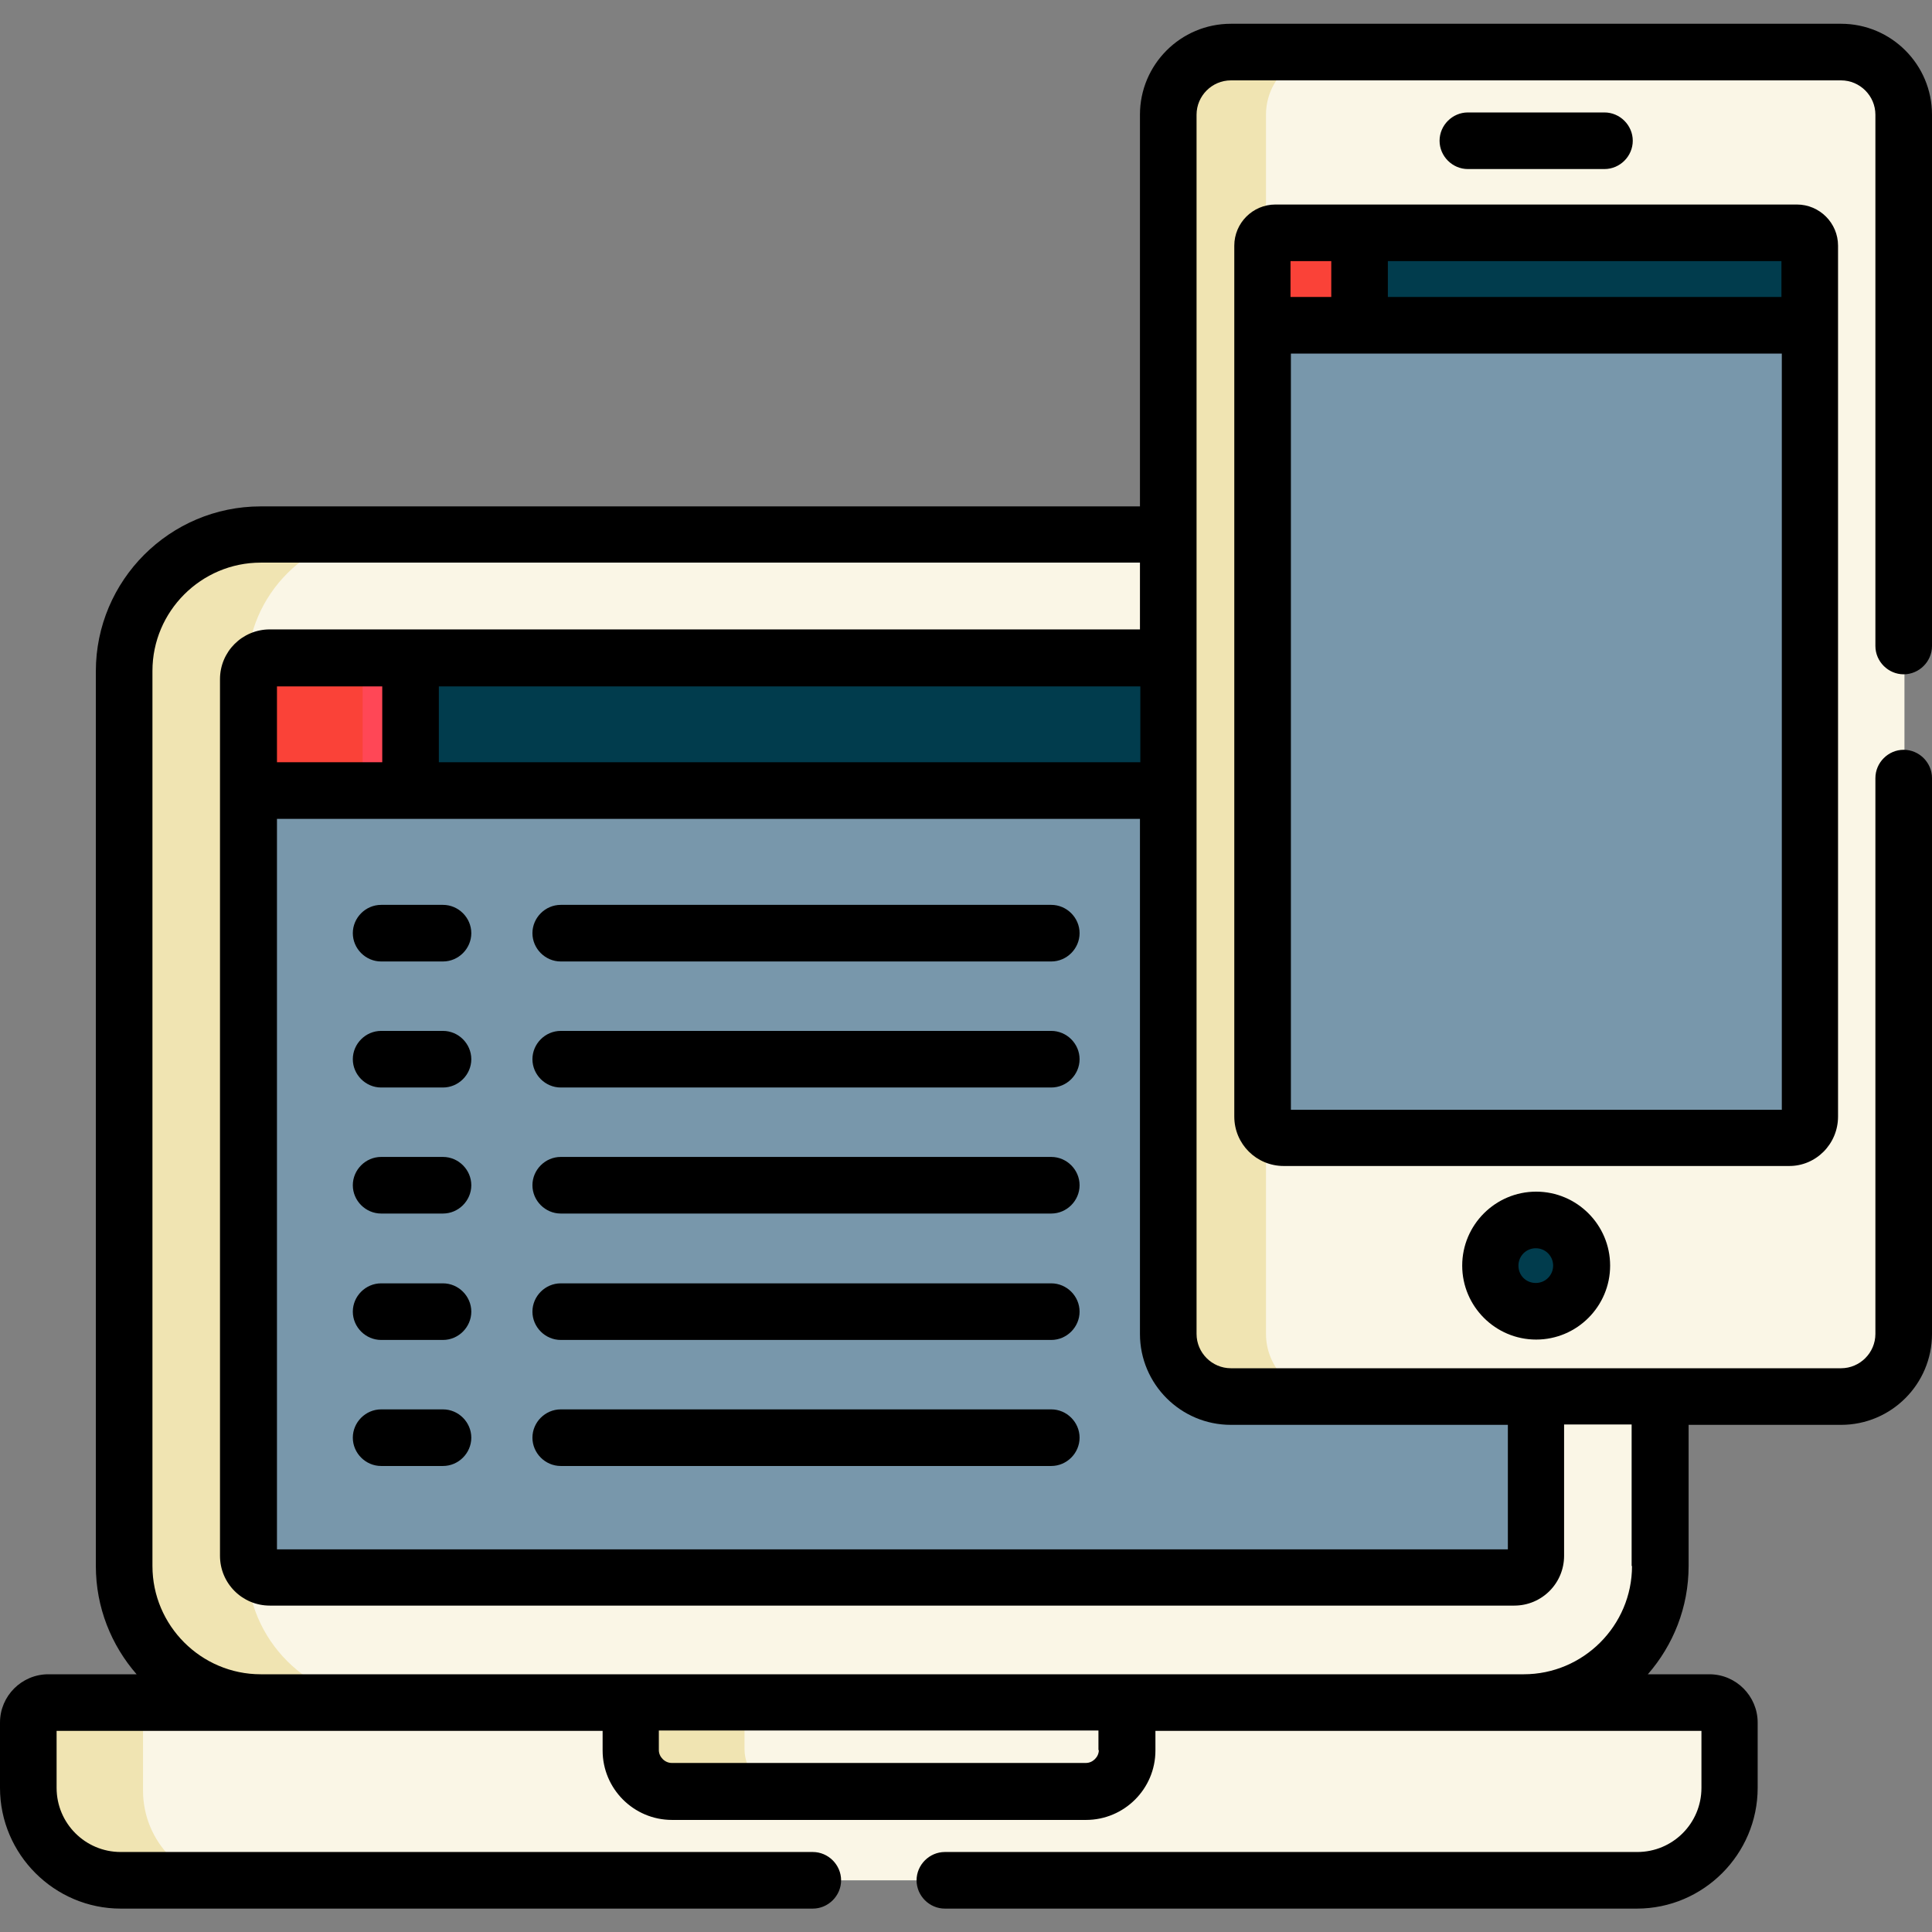 <?xml version="1.0" encoding="utf-8"?>
<!-- Generator: Adobe Illustrator 23.0.3, SVG Export Plug-In . SVG Version: 6.00 Build 0)  -->
<svg version="1.1" id="Capa_1" xmlns="http://www.w3.org/2000/svg" xmlns:xlink="http://www.w3.org/1999/xlink" x="0px" y="0px"
	 viewBox="0 0 512 512" style="enable-background:new 0 0 512 512;" xml:space="preserve">
<rect x="0" y="0" width="512" height="512" fill="#808080" stroke="none"/>
<style type="text/css">
	.st0{fill:#FAF6E6;}
	.st1{fill:#7897AB;}
	.st2{fill:#013C4D;}
	.st3{fill:#FF4756;}
	.st4{fill:#FA4238;}
	.st5{fill:#0193FA;}
	.st6{fill:#F0E4B2;}
</style>
<path class="st0" d="M329.4,367.2c-9.1,0-16.6-7.5-16.6-16.6c0-4.7,0-117.3,0-208.9H69.3c-19.9,0-36.2,16.3-36.2,36.2v237.2
	c0,19.9,16.3,36.2,36.2,36.2H404c19.9,0,36.2-16.3,36.2-36.2v-47.9H329.4z"/>
<path class="st1" d="M329.4,367.2c-9.1,0-16.6-7.5-16.6-16.6c0-3.6,0-69.7,0-143H66.1v204.9c0,3.1,2.5,5.7,5.7,5.7h329.8
	c3.1,0,5.7-2.5,5.7-5.7v-45.3H329.4z"/>
<path class="st2" d="M104.5,174.5h208.3v35.1H104.5V174.5z"/>
<path class="st3" d="M109,174.5H71.8c-3.1,0-5.7,2.5-5.7,5.7v29.5H109V174.5z"/>
<path class="st4" d="M101.8,174.5h-30c-3.1,0-5.7,2.5-5.7,5.7v29.5h30v-29.5C96.1,177,98.6,174.5,101.8,174.5L101.8,174.5z"/>
<path class="st0" d="M488.1,13.9c-2.1,0-135.3,0-161.7,0c-9.1,0-16.6,7.5-16.6,16.6v323.1c0,9.1,7.4,16.6,16.6,16.6h161.7
	c9.1,0,16.6-7.5,16.6-16.6c0-8.3,0-320.5,0-323.1C504.7,21.4,497.2,13.9,488.1,13.9L488.1,13.9z"/>
<path class="st1" d="M334.7,84.3V296c0,3.1,2.5,5.6,5.6,5.6h133.8c3.1,0,5.6-2.5,5.6-5.6V84.3H334.7z"/>
<path class="st2" d="M476.4,61.8c-3.5,0-78.9,0-116.9,0v24.5h120.3c0-12.2,0-20,0-21.1C479.8,63.3,478.3,61.8,476.4,61.8L476.4,61.8
	z"/>
<path class="st5" d="M359.5,61.8v24.5h5.2V61.8C362.9,61.8,361.2,61.8,359.5,61.8z"/>
<path class="st4" d="M360.5,61.8c-12.6,0-21.2,0-22.3,0c-1.9,0-3.4,1.5-3.4,3.4v21.1h25.8V61.8H360.5z"/>
<circle class="st2" cx="407.2" cy="335.5" r="12.1"/>
<path class="st0" d="M453.2,450.7H12.9c-2.9,0-5.3,2.4-5.3,5.3v17.5c0,13.6,11,24.8,24.5,24.8H434c13.5,0,24.5-11.2,24.5-24.8V456
	C458.5,453.1,456.1,450.7,453.2,450.7z"/>
<path class="st0" d="M167.3,450.7v12.8c0,6.1,4.9,11,10.9,11H288c6,0,10.9-5,10.9-11v-12.8H167.3z"/>
<path class="st6" d="M197.3,463.5v-12.8h-30v12.8c0,6.1,4.9,11,10.9,11h30C202.2,474.5,197.3,469.6,197.3,463.5z"/>
<path d="M387.5,335.4c0,10.8,8.8,19.6,19.6,19.6c10.8,0,19.6-8.8,19.6-19.6s-8.8-19.6-19.6-19.6S387.5,324.6,387.5,335.4z
	 M411.6,335.4c0,2.5-2,4.6-4.6,4.6s-4.6-2-4.6-4.6c0-2.5,2-4.6,4.6-4.6S411.6,332.9,411.6,335.4z"/>
<path d="M425.2,44.8c4.1,0,7.5-3.4,7.5-7.5s-3.4-7.5-7.5-7.5H389c-4.1,0-7.5,3.4-7.5,7.5s3.4,7.5,7.5,7.5H425.2z"/>
<path d="M117.4,239.8H101c-4.1,0-7.5,3.4-7.5,7.5s3.4,7.5,7.5,7.5h16.4c4.1,0,7.5-3.4,7.5-7.5S121.5,239.8,117.4,239.8z"/>
<path d="M117.4,273.2H101c-4.1,0-7.5,3.4-7.5,7.5s3.4,7.5,7.5,7.5h16.4c4.1,0,7.5-3.4,7.5-7.5S121.5,273.2,117.4,273.2z"/>
<path d="M117.4,306.6H101c-4.1,0-7.5,3.4-7.5,7.5s3.4,7.5,7.5,7.5h16.4c4.1,0,7.5-3.4,7.5-7.5S121.5,306.6,117.4,306.6z"/>
<path d="M117.4,340.1H101c-4.1,0-7.5,3.4-7.5,7.5s3.4,7.5,7.5,7.5h16.4c4.1,0,7.5-3.4,7.5-7.5S121.5,340.1,117.4,340.1z"/>
<path d="M117.4,373.5H101c-4.1,0-7.5,3.4-7.5,7.5s3.4,7.5,7.5,7.5h16.4c4.1,0,7.5-3.4,7.5-7.5S121.5,373.5,117.4,373.5z"/>
<path d="M278.6,239.8h-130c-4.1,0-7.5,3.4-7.5,7.5s3.4,7.5,7.5,7.5h130c4.1,0,7.5-3.4,7.5-7.5S282.7,239.8,278.6,239.8z"/>
<path d="M278.6,273.2h-130c-4.1,0-7.5,3.4-7.5,7.5s3.4,7.5,7.5,7.5h130c4.1,0,7.5-3.4,7.5-7.5S282.7,273.2,278.6,273.2z"/>
<path d="M278.6,306.6h-130c-4.1,0-7.5,3.4-7.5,7.5s3.4,7.5,7.5,7.5h130c4.1,0,7.5-3.4,7.5-7.5S282.7,306.6,278.6,306.6z"/>
<path class="st6" d="M335.5,353.5c0-7.8,0-320,0-323.1c0-9.1,7.5-16.6,16.6-16.6c-13.4,0-24.3,0-30,0c-9.1,0-16.6,7.5-16.6,16.6
	v323.1c0,9.1,7.4,16.6,16.6,16.6h30C343,370.1,335.5,362.6,335.5,353.5z"/>
<path d="M278.6,340.1h-130c-4.1,0-7.5,3.4-7.5,7.5s3.4,7.5,7.5,7.5h130c4.1,0,7.5-3.4,7.5-7.5S282.7,340.1,278.6,340.1z"/>
<path d="M278.6,373.5h-130c-4.1,0-7.5,3.4-7.5,7.5s3.4,7.5,7.5,7.5h130c4.1,0,7.5-3.4,7.5-7.5S282.7,373.5,278.6,373.5z"/>
<path class="st6" d="M65.5,414.7V177.5c0-19.9,16.3-36.2,36.2-36.2H68.7c-19.9,0-36.2,16.3-36.2,36.2v237.2
	c0,19.9,16.3,36.2,36.2,36.2h32.9C81.8,450.8,65.5,434.6,65.5,414.7z"/>
<path class="st6" d="M37.9,474.5V457c0-2.9,2.4-5.3,5.3-5.3h-30c-2.9,0-5.3,2.4-5.3,5.3v17.5c0,13.6,11,24.8,24.5,24.8h30
	C48.9,499.3,37.9,488.2,37.9,474.5z"/>
<path d="M487.9,6.3H326.2c-13.3,0-24.1,10.8-24.1,24.1v103.8h-233c-24.1,0-43.7,19.6-43.7,43.7V415c0,11,4.1,21,10.8,28.7H12.8
	c-7,0-12.8,5.7-12.8,12.8v17.3c0,17.6,14.4,32,32,32h183.4c4.1,0,7.5-3.4,7.5-7.5s-3.4-7.5-7.5-7.5H32c-9.4,0-17-7.6-17-17v-15.1
	h144.7v5.2c0,10.1,8.2,18.4,18.4,18.4h109.7c10.1,0,18.4-8.2,18.4-18.4v-5.2h144.7v15.1c0,9.4-7.6,17-17,17H250.4
	c-4.1,0-7.5,3.4-7.5,7.5s3.4,7.5,7.5,7.5h183.4c17.6,0,32-14.4,32-32v-17.3c0-7-5.7-12.8-12.8-12.8h-16.3
	c6.7-7.7,10.8-17.7,10.8-28.7v-37.4h40.4c13.3,0,24.1-10.8,24.1-24.1V206.2c0-4.1-3.4-7.5-7.5-7.5s-7.5,3.4-7.5,7.5v147.3
	c0,5-4.1,9.1-9.1,9.1H440l0,0h-32.9h-80.9c-5,0-9.1-4.1-9.1-9.1c0-10.5,0-315.1,0-323.1c0-5,4.1-9.1,9.1-9.1h161.7
	c5,0,9.1,4.1,9.1,9.1v140.8c0,4.1,3.4,7.5,7.5,7.5s7.5-3.4,7.5-7.5V30.4C512,17.1,501.2,6.3,487.9,6.3L487.9,6.3z M73.4,217h228.7
	v136.5c0,13.3,10.8,24.1,24.1,24.1h73.4v33H73.4V217z M302.2,181.9V202H116.3v-20.1H302.2z M101.3,202H73.4v-20.1h27.9V202z
	 M291.2,463.8c0,1.8-1.6,3.4-3.4,3.4H178c-1.8,0-3.4-1.6-3.4-3.4v-5.2h116.5v5.2H291.2z M432.5,415c0,15.8-12.9,28.7-28.7,28.7
	c-30.9,0-325.7,0-334.7,0c-15.8,0-28.7-12.9-28.7-28.7V177.8c0-15.8,12.9-28.7,28.7-28.7h233v17.7c-10.9,0-219.7,0-230.6,0
	c-7.3,0-13.2,5.9-13.2,13.2v232.3c0,7.3,5.9,13.2,13.2,13.2h329.8c7.3,0,13.2-5.9,13.2-13.2v-34.8h17.9V415H432.5z"/>
<path d="M487.1,295.9c0-9.6,0-221.5,0-230.8c0-6-4.9-10.9-10.9-10.9c-6.5,0-131.7,0-138.2,0c-6,0-10.9,4.9-10.9,10.9
	c0,10.1,0,220.7,0,230.8c0,7.3,5.9,13.1,13.1,13.1H474C481.2,309.1,487.1,303.2,487.1,295.9L487.1,295.9z M472.1,78.7H367.8v-9.5
	h104.3L472.1,78.7L472.1,78.7z M352.8,69.2v9.5H342v-9.5H352.8z M342.1,294.1V93.7h130.1v200.4L342.1,294.1L342.1,294.1z"/>
</svg>
